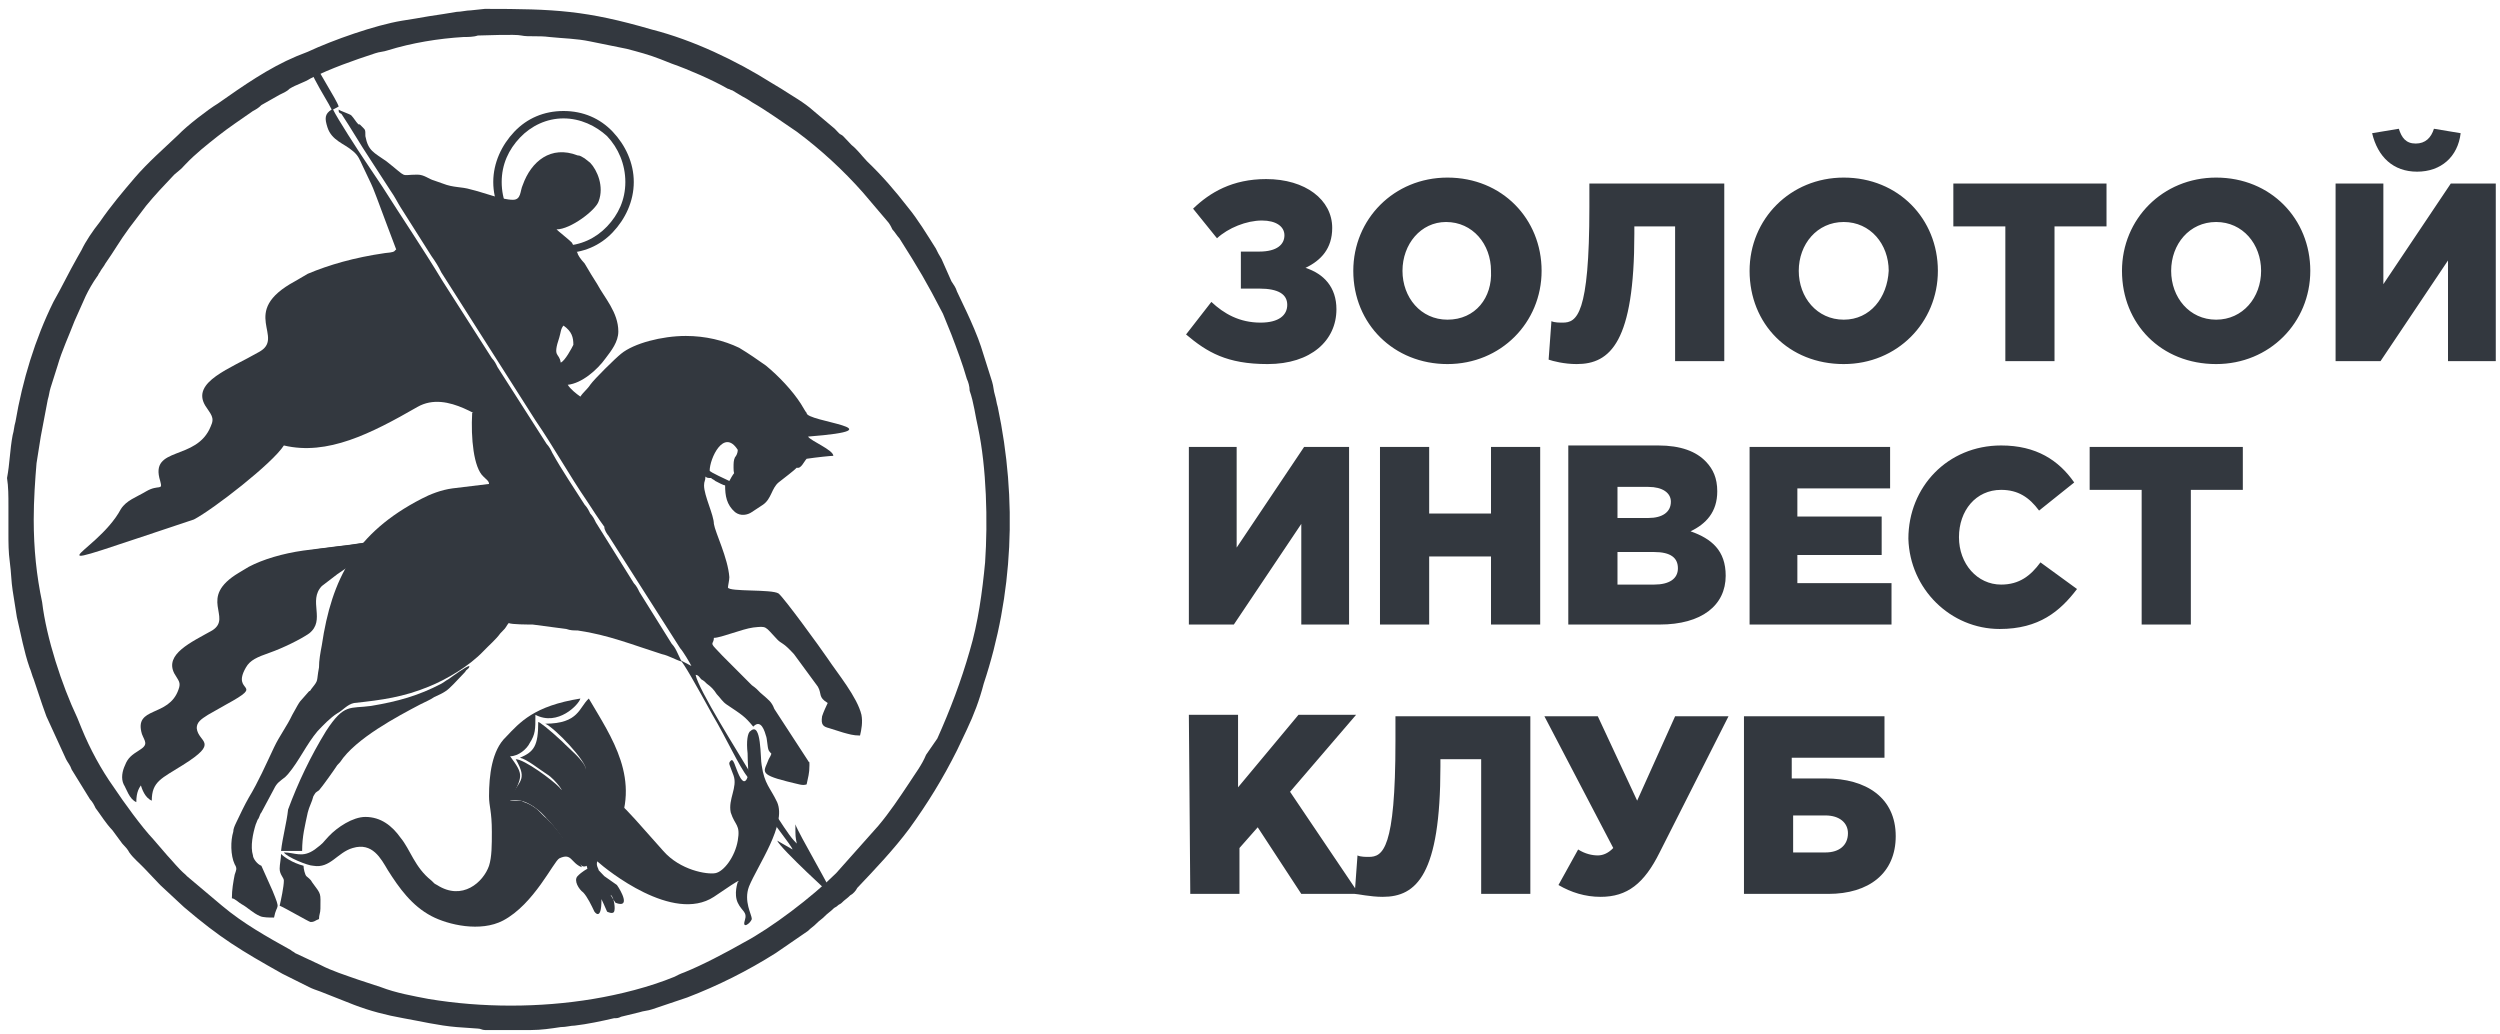 <svg width="145" height="60" viewBox="0 0 145 60" fill="none" xmlns="http://www.w3.org/2000/svg">
<g clip-path="url(#clip0_1953_18695)">
<path fill-rule="evenodd" clip-rule="evenodd" d="M23.474 14.335C22.496 14.506 23.311 14.592 22.333 14.678C20.54 14.936 19.073 15.365 17.85 15.88L17.116 16.309C13.775 18.111 16.627 19.571 14.997 20.429C13.367 21.373 11.085 22.146 11.9 23.519C12.226 24.034 12.47 24.206 12.226 24.721C11.411 26.781 8.64 25.837 9.292 27.897C9.455 28.498 9.21 28.069 8.477 28.498C7.906 28.841 7.336 29.013 7.01 29.528C5.542 32.275 0.652 33.648 11.248 30.129C12.389 29.528 15.812 26.867 16.464 25.837C18.991 26.438 21.518 25.15 24.207 23.605C26.001 22.575 28.12 24.549 28.609 24.463C28.935 24.206 27.06 20.773 27.468 20.601C27.468 20.601 23.718 14.335 23.474 14.335Z" fill="#33383F"/>
<path fill-rule="evenodd" clip-rule="evenodd" d="M0.489 29.356V30.901C0.489 31.502 0.489 32.017 0.571 32.618C0.652 33.219 0.652 33.734 0.734 34.249L0.978 35.794C1.223 36.824 1.386 37.768 1.712 38.712C1.793 38.884 1.875 39.227 1.956 39.399L2.445 40.858C2.527 41.116 2.608 41.288 2.69 41.545L3.831 44.034C3.912 44.206 4.075 44.378 4.157 44.635L5.216 46.352C5.379 46.524 5.461 46.695 5.542 46.867C5.868 47.296 6.113 47.725 6.521 48.154L7.091 48.927C7.254 49.099 7.417 49.27 7.499 49.442C7.743 49.785 8.069 50.043 8.395 50.386C8.64 50.644 9.047 51.073 9.292 51.331L10.677 52.618C12.796 54.421 13.938 55.107 16.383 56.481L17.931 57.253C18.094 57.339 18.339 57.425 18.584 57.511L20.54 58.283C21.436 58.627 22.414 58.884 23.392 59.056C24.37 59.227 25.43 59.485 26.49 59.571L27.712 59.657C27.875 59.657 27.957 59.742 28.12 59.742H30.809C31.38 59.742 31.951 59.657 32.521 59.571C32.847 59.571 33.092 59.485 33.336 59.485C34.07 59.399 34.885 59.227 35.618 59.056C35.781 59.056 35.863 59.056 36.026 58.97L37.085 58.712C37.33 58.627 37.575 58.627 37.819 58.541L39.857 57.854C41.65 57.167 43.361 56.309 44.992 55.279L46.866 53.991C47.029 53.82 47.192 53.734 47.355 53.562C47.518 53.391 47.681 53.305 47.844 53.133C48.007 52.961 48.17 52.876 48.333 52.704C48.415 52.618 48.496 52.618 48.578 52.532C48.659 52.446 48.741 52.446 48.822 52.361C48.985 52.189 49.148 52.103 49.311 51.931C49.474 51.846 49.637 51.674 49.719 51.502C50.779 50.386 51.838 49.27 52.735 48.069C53.794 46.609 54.691 45.15 55.506 43.519L56.076 42.318C56.484 41.459 56.81 40.601 57.054 39.657C58.766 34.506 59.011 29.013 57.87 23.605C57.788 23.348 57.788 23.176 57.707 22.918C57.625 22.661 57.625 22.403 57.544 22.146L56.892 20.086C56.728 19.571 56.321 18.627 56.076 18.112L55.506 16.91C55.424 16.652 55.343 16.567 55.18 16.309L54.609 15.021C54.446 14.764 54.365 14.592 54.283 14.421C53.794 13.648 53.224 12.704 52.653 12.017C51.92 11.073 51.186 10.215 50.289 9.356C49.964 9.013 49.719 8.67 49.393 8.412L48.904 7.897C48.822 7.811 48.741 7.811 48.659 7.725C48.578 7.639 48.496 7.554 48.415 7.468L47.192 6.438C46.622 5.923 45.97 5.579 45.318 5.15L44.747 4.807C42.709 3.519 40.183 2.318 37.819 1.717C33.988 0.601 32.195 0.515 28.12 0.515L27.305 0.601C27.06 0.601 26.734 0.687 26.49 0.687C26.001 0.773 25.43 0.858 24.86 0.944C24.37 1.03 23.881 1.116 23.311 1.202C21.762 1.459 19.317 2.318 17.85 3.004C17.605 3.09 17.442 3.176 17.198 3.262C15.568 3.948 14.101 4.979 12.633 6.009C12.063 6.352 10.84 7.296 10.351 7.811C9.536 8.584 8.558 9.442 7.825 10.3C7.091 11.159 6.439 11.931 5.787 12.876C5.379 13.391 4.972 13.991 4.727 14.506L4.483 14.936C3.994 15.794 3.586 16.652 3.097 17.511C2.038 19.657 1.304 22.06 0.897 24.463C0.815 24.721 0.815 24.979 0.734 25.236C0.571 26.094 0.571 26.867 0.408 27.725C0.489 28.24 0.489 28.755 0.489 29.356ZM1.956 30.129C1.956 29.013 2.038 27.811 2.119 26.867C2.201 26.352 2.282 25.837 2.364 25.322L2.771 23.176C2.853 22.918 2.853 22.747 2.934 22.489L3.342 21.202C3.586 20.343 3.994 19.485 4.32 18.627L4.972 17.167C5.135 16.824 5.379 16.395 5.624 16.052C5.705 15.966 5.705 15.88 5.787 15.794C5.868 15.622 6.031 15.451 6.113 15.279C6.602 14.592 6.928 13.991 7.499 13.219L8.477 11.931C8.966 11.331 9.536 10.73 10.107 10.129L10.514 9.785L10.759 9.528C11.329 8.927 11.981 8.412 12.633 7.897C13.286 7.382 13.938 6.953 14.671 6.438C14.834 6.352 14.997 6.266 15.16 6.094L16.22 5.494C16.383 5.408 16.627 5.322 16.79 5.15C17.198 4.893 17.605 4.807 18.013 4.549C19.235 3.948 20.458 3.519 21.762 3.09C22.007 3.004 22.251 3.004 22.496 2.918C23.881 2.489 25.43 2.232 26.897 2.146C27.142 2.146 27.468 2.146 27.712 2.06C27.957 2.06 29.913 1.974 30.239 2.06C30.646 2.146 31.217 2.06 31.869 2.146C32.684 2.232 33.418 2.232 34.233 2.403L36.352 2.833C37.004 3.004 37.656 3.176 38.308 3.433C38.553 3.519 38.716 3.605 38.96 3.691C39.938 4.034 41.324 4.635 42.22 5.15C42.302 5.15 42.383 5.236 42.465 5.236C42.628 5.322 42.872 5.494 43.035 5.579C43.198 5.665 43.361 5.751 43.606 5.923C44.502 6.438 45.318 7.039 46.214 7.639C47.6 8.67 48.904 9.871 50.045 11.159L51.431 12.79C51.594 12.961 51.675 13.133 51.757 13.305C51.92 13.476 52.001 13.648 52.164 13.82C53.305 15.622 53.713 16.309 54.691 18.197L55.18 19.399C55.506 20.258 55.832 21.116 56.076 21.974C56.158 22.146 56.239 22.403 56.239 22.661C56.484 23.348 56.566 24.12 56.728 24.807C57.218 27.125 57.299 30.215 57.136 32.618C56.973 34.335 56.728 36.137 56.239 37.768C55.75 39.485 55.098 41.202 54.365 42.833L53.713 43.777C53.468 44.378 53.061 44.893 52.735 45.408C52.164 46.266 51.594 47.124 50.941 47.897L48.496 50.644C47.111 52.017 44.747 53.82 43.117 54.678C42.057 55.279 40.753 55.966 39.694 56.395C39.449 56.481 39.286 56.566 39.123 56.652C37.656 57.253 35.944 57.682 34.396 57.94C31.299 58.455 27.957 58.455 24.86 57.94C23.963 57.768 22.985 57.597 22.088 57.253L20.784 56.824C20.051 56.566 19.235 56.309 18.584 55.966L17.116 55.279C17.035 55.193 16.953 55.193 16.872 55.107C15.486 54.335 14.101 53.562 12.878 52.532L10.84 50.815C10.84 50.815 10.84 50.815 10.759 50.73C10.351 50.386 10.025 49.957 9.699 49.614L8.884 48.669C8.232 47.983 7.173 46.524 6.602 45.665C5.868 44.635 5.216 43.434 4.727 42.232C4.646 42.06 4.564 41.803 4.483 41.631C3.586 39.742 2.69 36.996 2.445 34.936C2.119 33.391 1.956 31.846 1.956 30.129Z" fill="#33383F"/>
<path fill-rule="evenodd" clip-rule="evenodd" d="M26.653 20C27.06 20.086 26.327 20.687 26.49 20.773C26.897 20.944 27.06 21.545 26.979 22.06C27.142 22.318 27.468 22.404 27.468 22.833C27.468 23.348 27.794 23.777 27.386 23.948C27.305 25.408 27.468 27.125 28.038 27.64C28.201 27.811 28.364 27.897 28.364 28.069L26.245 28.326C25.593 28.412 24.941 28.669 24.452 28.927C20.621 30.901 19.235 33.562 18.665 37.425C18.584 37.854 18.502 38.283 18.502 38.712C18.339 39.571 18.502 39.399 18.094 39.914C18.013 40 18.013 40.086 17.931 40.086C17.279 40.858 17.524 40.429 16.953 41.459C16.627 42.146 16.22 42.661 15.894 43.348C15.405 44.378 14.997 45.322 14.427 46.266C14.182 46.695 13.938 47.21 13.693 47.725C13.612 47.897 13.53 48.069 13.53 48.24C13.367 48.755 13.367 49.614 13.612 50.129C13.775 50.386 13.693 50.472 13.612 50.73C13.53 51.159 13.449 51.588 13.449 52.103C13.612 52.103 13.856 52.361 14.019 52.446C14.345 52.618 14.671 52.961 15.079 53.133C15.242 53.219 15.649 53.219 15.894 53.219C16.057 52.361 16.301 52.876 15.812 51.674L15.16 50.215C14.916 50.129 14.671 49.785 14.671 49.614C14.508 49.099 14.671 48.326 14.834 47.811C14.916 47.639 14.916 47.554 14.997 47.468C15.079 47.296 15.079 47.21 15.16 47.124L15.894 45.751C16.057 45.408 16.22 45.322 16.546 45.064C16.627 44.979 16.627 44.979 16.709 44.893C17.361 44.12 17.768 43.176 18.421 42.404C18.747 42.06 19.154 41.631 19.562 41.373C19.888 41.202 20.132 40.858 20.54 40.773C22.17 40.601 23.392 40.429 24.86 39.828C25.919 39.399 27.223 38.627 28.038 37.768C28.364 37.425 28.772 37.082 29.016 36.738C29.098 36.652 29.179 36.566 29.261 36.481C29.342 36.395 29.424 36.223 29.505 36.137C29.668 36.223 30.646 36.223 30.891 36.223L32.847 36.481C33.092 36.566 33.255 36.566 33.499 36.566C35.292 36.824 36.759 37.425 38.389 37.94C38.797 38.026 39.205 38.283 39.531 38.369C39.449 38.197 39.368 38.026 39.286 37.854C39.205 37.682 39.123 37.511 38.96 37.339L37.085 34.335C37.004 34.163 36.922 33.991 36.759 33.82L34.559 30.3C34.477 30.129 34.396 29.957 34.233 29.785C34.151 29.614 34.07 29.442 33.907 29.27C33.255 28.24 32.603 27.296 32.032 26.266C31.951 26.094 31.869 25.923 31.706 25.751L28.853 21.288C28.772 21.116 28.69 20.944 28.527 20.773L25.674 16.309C24.533 14.421 23.311 12.618 22.17 10.816L21.192 9.356C20.784 8.755 19.562 6.867 19.317 6.352C19.48 6.266 19.48 6.266 19.643 6.18C19.562 5.837 18.176 3.691 18.094 3.348C17.361 3.433 18.91 5.665 19.235 6.352C18.828 6.609 18.828 6.867 18.991 7.382C19.235 8.155 19.969 8.326 20.458 8.755C20.784 9.013 20.866 9.27 21.029 9.614C21.11 9.785 21.192 9.957 21.273 10.129C21.355 10.3 21.436 10.472 21.518 10.644C21.681 10.901 23.229 15.279 23.392 15.451L24.615 17.597C24.86 17.854 25.43 18.197 25.756 18.541L26.653 20Z" fill="#33383F"/>
<path fill-rule="evenodd" clip-rule="evenodd" d="M23.066 33.047C22.985 33.133 22.903 33.219 22.903 33.391L23.148 33.305L23.066 33.047ZM22.17 31.33C21.355 31.416 20.54 31.588 19.643 31.674C18.91 31.76 18.339 31.846 17.605 31.931C16.383 32.103 15.242 32.446 14.427 32.876L13.856 33.219C11.411 34.678 13.53 35.794 12.307 36.566C11.085 37.253 9.536 37.94 10.107 39.056C10.351 39.485 10.514 39.571 10.351 40C9.781 41.631 7.743 40.944 8.232 42.575C8.395 43.004 8.64 43.176 8.069 43.519C7.662 43.777 7.417 43.949 7.254 44.378C7.091 44.721 7.01 45.15 7.173 45.493C7.336 45.751 7.499 46.352 7.906 46.524C7.906 45.408 8.477 45.236 9.699 44.464C11.9 43.09 10.596 43.176 10.514 42.318C10.514 41.974 10.759 41.803 11.166 41.545L12.226 40.944C14.59 39.657 12.47 40.343 13.367 38.798C13.612 38.369 14.019 38.197 14.753 37.94C15.486 37.682 16.546 37.167 17.035 36.824C18.013 36.051 16.953 34.936 17.768 34.077L18.665 33.391C19.48 32.79 20.866 32.361 22.414 32.189C22.659 32.189 22.903 32.103 23.066 32.103V31.931H22.251L22.17 31.33Z" fill="#33383F"/>
<path fill-rule="evenodd" clip-rule="evenodd" d="M21.029 31.502L20.458 31.588C19.725 31.674 19.154 31.76 18.421 31.846C17.198 32.017 16.057 32.361 15.16 32.79L14.671 33.047C12.226 34.507 14.345 35.622 13.123 36.395C11.9 37.082 10.351 37.768 10.922 38.884C11.166 39.313 11.329 39.399 11.166 39.828C10.596 41.459 8.558 40.773 9.047 42.404C9.21 42.833 9.455 43.004 8.884 43.348C8.477 43.605 8.232 43.777 8.069 44.206C8.069 44.635 7.988 45.15 8.151 45.494C8.232 45.751 8.395 46.266 8.803 46.438C8.803 45.322 9.373 45.15 10.596 44.378C12.796 43.004 11.492 43.09 11.411 42.232C11.411 41.889 11.655 41.717 12.063 41.459L13.123 40.858C15.486 39.571 13.367 40.258 14.264 38.712C14.508 38.283 14.916 38.112 15.649 37.854C16.383 37.597 17.442 37.082 17.931 36.738C18.91 35.966 17.85 34.85 18.665 33.992L19.562 33.305C19.806 33.133 20.051 32.961 20.377 32.79C20.214 32.189 20.54 31.674 21.029 31.502Z" fill="#33383F"/>
<path fill-rule="evenodd" clip-rule="evenodd" d="M32.521 21.03C32.44 20.429 32.032 20.773 32.44 19.571C32.521 19.313 32.521 19.056 32.684 18.884C33.173 19.227 33.255 19.571 33.255 20C33.173 20.172 32.766 20.944 32.521 21.03ZM46.785 26.609C47.355 26.524 48.17 26.438 48.333 26.438C48.333 26.094 47.029 25.579 46.866 25.322C52.327 24.893 46.703 24.463 46.785 23.948C46.703 23.863 46.622 23.691 46.459 23.433C45.97 22.661 45.155 21.803 44.421 21.202C43.932 20.858 43.443 20.515 42.872 20.172C41.976 19.742 40.916 19.485 39.775 19.485C38.389 19.485 36.759 19.914 36.026 20.515C35.7 20.773 34.477 21.974 34.233 22.318C34.07 22.575 33.825 22.747 33.662 23.004C33.418 22.833 33.092 22.575 32.929 22.318C33.744 22.232 34.64 21.459 35.129 20.773C35.455 20.343 35.863 19.828 35.863 19.227C35.863 18.112 35.048 17.253 34.64 16.481C34.477 16.223 34.151 15.708 33.907 15.279C33.662 15.021 33.499 14.764 33.499 14.678C33.418 14.592 33.173 14.077 33.173 14.077C33.01 13.906 32.358 13.391 32.277 13.305C33.092 13.305 34.559 12.189 34.722 11.674C35.048 10.815 34.64 9.871 34.233 9.442L33.907 9.185C33.744 9.099 33.662 9.013 33.499 9.013C31.951 8.412 30.809 9.356 30.32 10.73C30.157 11.073 30.239 11.588 29.75 11.588C29.098 11.588 28.038 11.159 27.305 10.987C26.734 10.815 26.327 10.901 25.674 10.644C25.43 10.558 25.43 10.558 25.186 10.472C24.86 10.386 24.615 10.129 24.207 10.129C23.148 10.129 23.718 10.386 22.414 9.356C21.681 8.841 21.355 8.755 21.192 7.897C21.192 7.468 21.192 7.554 20.947 7.296C20.866 7.21 20.866 7.21 20.784 7.21C20.621 7.039 20.54 6.867 20.377 6.695C20.295 6.609 19.725 6.438 19.643 6.352C19.643 6.524 19.643 6.524 19.806 6.609C20.377 7.468 20.866 8.326 21.436 9.185L22.659 11.073C22.903 11.416 23.066 11.76 23.229 12.017L25.023 14.85C25.267 15.193 25.43 15.451 25.593 15.794L31.054 24.378C32.114 25.923 33.01 27.554 34.07 29.099C35.129 30.73 37.493 34.506 39.857 32.79C40.183 32.618 40.59 31.76 40.835 31.502C40.916 31.416 41.405 30.472 41.405 30.386C41.405 29.871 40.835 28.755 40.835 28.154C40.835 27.897 40.916 27.897 40.916 27.64C40.998 27.725 41.079 27.725 41.242 27.725C41.324 27.811 41.405 27.811 41.487 27.897C41.65 27.983 41.976 28.154 42.057 28.154C42.057 28.755 42.139 29.27 42.628 29.7C42.954 29.957 43.361 29.871 43.606 29.7L44.258 29.27C44.747 28.927 44.747 28.326 45.155 27.983C45.481 27.725 46.051 27.296 46.214 27.125C46.459 27.21 46.622 26.781 46.785 26.609ZM42.546 27.125C42.546 27.725 42.709 27.125 42.302 27.897C42.139 27.811 41.161 27.382 41.161 27.296C41.161 26.609 41.976 24.807 42.791 26.094C42.791 26.266 42.709 26.438 42.628 26.524C42.546 26.695 42.546 26.867 42.546 27.125Z" fill="#33383F"/>
<path fill-rule="evenodd" clip-rule="evenodd" d="M40.346 39.142C40.509 39.142 40.59 39.313 40.672 39.399C40.835 39.485 40.916 39.571 40.998 39.657C41.242 39.828 41.405 40 41.568 40.258C41.813 40.515 41.894 40.687 42.139 40.858C43.035 41.459 43.198 41.545 43.688 42.146C44.014 41.803 44.258 42.06 44.421 42.661C44.502 42.833 44.502 43.348 44.584 43.519C44.829 43.949 45.236 43.777 45.562 44.12C46.296 44.378 46.948 44.292 46.866 44.12L44.91 41.116C44.747 40.687 44.584 40.601 44.095 40.172C43.932 40 43.85 39.914 43.606 39.742L41.894 38.026C41.731 37.854 41.65 37.768 41.487 37.596C41.161 37.253 41.405 37.339 41.405 36.996C41.813 36.996 43.035 36.481 43.688 36.395C44.502 36.309 44.34 36.309 45.073 37.081C45.318 37.339 45.399 37.253 45.888 37.768C45.97 37.854 45.97 37.854 46.051 37.94L47.437 39.828C47.681 40.258 47.437 40.429 48.007 40.773C47.926 40.944 47.763 41.288 47.681 41.545C47.6 42.06 47.763 42.146 48.089 42.232L48.904 42.489C49.23 42.575 49.474 42.661 49.882 42.661C49.964 42.318 50.045 41.888 49.964 41.459C49.719 40.429 48.578 39.056 48.007 38.197C47.6 37.596 45.481 34.678 45.155 34.421C44.747 34.163 42.302 34.335 42.22 34.077C42.22 33.991 42.302 33.648 42.302 33.476C42.22 32.361 41.487 30.901 41.405 30.386C41.242 30.386 41.324 30.386 41.242 30.472C41.161 30.558 41.161 30.558 41.079 30.644C40.672 31.245 40.101 31.931 39.368 32.103C38.308 32.446 37.33 32.275 36.433 31.674C36.27 31.588 36.189 31.502 36.107 31.416C35.537 31.073 35.292 30.73 35.048 30.558C35.048 30.73 35.211 30.987 35.292 31.073C36.596 33.133 38.145 35.536 39.449 37.596C39.612 37.768 40.02 38.455 40.101 38.627L39.449 38.283C39.612 38.369 40.427 39.828 41.324 41.459C42.139 42.833 42.872 44.464 43.361 45.064C43.525 45.236 43.443 44.978 43.525 44.978C43.769 45.064 43.606 44.978 43.606 44.978C42.791 43.605 40.509 40 40.346 39.142Z" fill="#33383F"/>
<path fill-rule="evenodd" clip-rule="evenodd" d="M16.301 49.356C16.546 49.356 16.627 49.356 16.953 49.356H17.524C17.524 48.498 17.687 47.897 17.85 47.124C17.931 46.781 18.094 46.524 18.176 46.18C18.339 45.923 18.257 46.009 18.502 45.837C18.665 45.665 19.398 44.635 19.562 44.378C19.643 44.292 19.643 44.292 19.725 44.206C20.621 42.833 23.066 41.545 24.37 40.858C24.697 40.687 24.941 40.601 25.186 40.429C25.756 40.172 25.919 40.086 26.327 39.657L26.979 38.97C27.06 38.798 27.223 38.798 27.223 38.627C27.06 38.627 26.245 39.227 26.001 39.399C25.837 39.485 25.756 39.571 25.593 39.657C24.289 40.343 23.066 40.687 21.518 40.944C20.295 41.116 19.969 40.773 18.91 42.403C18.013 43.863 17.279 45.408 16.709 46.953C16.627 47.725 16.383 48.584 16.301 49.356Z" fill="#33383F"/>
<path d="M35.211 7.897C34.559 7.296 33.662 6.867 32.684 6.867C31.706 6.867 30.809 7.296 30.157 7.983C29.505 8.669 29.098 9.528 29.098 10.558C29.098 11.588 29.505 12.532 30.157 13.133C30.809 13.82 31.706 14.249 32.684 14.249C33.662 14.249 34.559 13.82 35.211 13.133C35.863 12.446 36.27 11.588 36.27 10.558C36.27 9.528 35.863 8.584 35.211 7.897ZM32.684 6.438C33.825 6.438 34.803 6.867 35.537 7.639C36.27 8.412 36.759 9.442 36.759 10.558C36.759 11.674 36.27 12.704 35.537 13.476C34.803 14.249 33.825 14.678 32.684 14.678C31.543 14.678 30.565 14.249 29.831 13.476C29.098 12.704 28.609 11.674 28.609 10.558C28.609 9.442 29.098 8.412 29.831 7.639C30.565 6.867 31.543 6.438 32.684 6.438Z" fill="#33383F"/>
<path fill-rule="evenodd" clip-rule="evenodd" d="M29.587 43.863C30.076 43.863 30.565 43.434 30.728 43.09C31.054 42.575 31.054 42.318 31.054 41.459C32.358 42.146 33.581 40.858 33.662 40.515C30.973 40.944 30.157 41.888 29.342 42.747C28.527 43.519 28.364 44.978 28.364 46.18C28.364 46.781 28.527 47.039 28.527 48.24C28.527 49.013 28.527 49.7 28.364 50.215C28.038 51.159 26.816 52.275 25.349 51.331C25.186 51.245 25.186 51.245 25.023 51.073C24.044 50.3 23.8 49.27 23.229 48.584C22.74 47.897 22.088 47.382 21.192 47.382C20.458 47.382 19.562 47.983 19.073 48.498C18.665 48.927 18.828 48.841 18.258 49.27C17.524 49.785 17.116 49.442 16.464 49.442C16.627 49.7 17.85 50.215 18.176 50.215C19.154 50.386 19.562 49.442 20.458 49.184C21.599 48.841 22.088 49.785 22.496 50.472C23.148 51.502 23.881 52.532 25.023 53.133C26.001 53.648 27.875 54.077 29.179 53.391C30.973 52.446 32.114 49.957 32.44 49.785C33.173 49.442 33.092 50.043 33.744 50.3C33.662 49.871 32.358 48.154 32.032 47.811L31.706 47.468C31.462 47.296 31.299 47.039 31.054 46.867C30.809 46.695 30.646 46.609 30.402 46.524C30.239 46.438 30.239 46.438 29.994 46.438C29.913 46.438 29.75 46.438 29.587 46.438C30.32 44.978 30.402 44.978 29.587 43.863Z" fill="#33383F"/>
<path fill-rule="evenodd" clip-rule="evenodd" d="M16.464 51.073C16.464 51.416 16.301 52.189 16.22 52.532C16.464 52.618 17.931 53.476 18.013 53.476C18.257 53.476 18.257 53.391 18.502 53.305C18.502 53.047 18.584 52.961 18.584 52.704C18.584 51.76 18.665 51.931 18.094 51.159C18.013 50.987 17.85 50.901 17.768 50.816C17.687 50.73 17.605 50.386 17.605 50.215C16.953 50.043 16.464 49.7 16.301 49.528C16.301 49.785 16.22 50.129 16.22 50.386C16.22 50.73 16.464 50.901 16.464 51.073Z" fill="#33383F"/>
<path fill-rule="evenodd" clip-rule="evenodd" d="M46.377 44.206C45.807 44.034 45.481 43.949 45.073 43.519C44.747 43.176 45.073 43.348 44.829 43.262C44.829 43.519 44.747 43.777 44.584 44.034C44.34 44.721 43.932 44.893 45.644 45.322C46.377 45.494 46.54 45.579 46.785 45.494C46.866 45.064 46.948 44.893 46.948 44.378C46.948 44.12 46.948 44.206 46.785 44.12C46.296 44.12 46.622 44.206 46.377 44.206Z" fill="#33383F"/>
<path fill-rule="evenodd" clip-rule="evenodd" d="M32.44 45.665C32.032 45.236 30.402 44.034 29.913 44.034C30.646 45.322 30.076 45.236 29.505 46.438C29.75 46.438 30.32 46.18 31.38 47.124C32.847 48.584 33.173 49.7 33.744 50.215C34.07 50.472 34.966 49.528 35.7 48.326C37.248 45.236 35.455 42.747 34.151 40.515C33.581 41.03 33.581 41.974 31.625 41.974C32.195 42.232 33.988 44.12 33.988 44.635C33.907 44.12 33.01 43.434 32.603 43.004C31.869 42.318 31.217 41.803 31.217 41.888C31.217 43.262 30.973 43.605 30.157 43.949C30.565 44.034 31.299 44.635 31.706 44.893C32.277 45.236 32.847 46.18 32.44 45.665Z" fill="#33383F"/>
<path fill-rule="evenodd" clip-rule="evenodd" d="M34.07 50.386C34.07 50.386 33.744 50.558 33.499 50.815C33.255 51.073 33.581 51.588 33.825 51.76C34.07 52.017 34.314 52.532 34.477 52.876C34.477 52.876 34.885 53.476 34.885 52.189C34.803 51.931 35.211 52.876 35.211 52.876C35.211 52.876 35.537 53.047 35.618 52.876C35.7 52.704 35.618 52.103 35.455 51.931C35.292 51.76 35.7 52.361 35.7 52.361C36.596 52.704 36.026 51.674 35.781 51.33L35.048 50.815C35.048 50.815 34.803 50.558 34.722 50.472C34.722 50.386 34.559 50.215 34.64 49.957C35.211 50.472 39.042 53.562 41.405 52.017C43.28 50.73 42.791 51.159 42.791 51.159C42.791 51.159 42.546 51.846 42.791 52.361C43.035 52.876 43.361 52.876 43.198 53.391C43.035 53.906 43.524 53.562 43.606 53.305C43.606 53.047 43.117 52.275 43.443 51.416C43.932 50.215 45.644 47.811 45.073 46.524C44.666 45.665 44.34 45.493 44.176 44.378C44.095 44.034 44.176 41.803 43.525 42.403C43.361 42.489 43.28 43.004 43.361 43.691C43.361 44.378 43.443 44.807 43.361 45.064C43.28 45.322 43.117 45.493 42.872 44.978C42.628 44.464 42.546 43.949 42.383 44.12C42.22 44.292 42.302 44.292 42.546 44.978C42.791 45.665 42.22 46.352 42.383 47.124C42.628 47.897 42.954 47.811 42.791 48.755C42.628 49.7 41.976 50.558 41.487 50.644C40.998 50.73 39.449 50.472 38.471 49.356C35.781 46.352 35.537 45.837 35.292 47.21C35.129 47.468 35.048 47.639 34.803 47.897L34.477 48.154C34.314 48.412 33.988 48.669 33.744 48.927C33.825 49.356 33.907 49.785 34.07 50.386Z" fill="#33383F"/>
<path fill-rule="evenodd" clip-rule="evenodd" d="M46.214 48.927C46.214 48.927 46.133 48.841 46.051 48.755C45.725 48.412 45.155 47.468 45.073 47.382C44.992 47.468 44.747 47.382 44.666 47.382C44.747 47.639 45.888 49.013 45.97 49.27L45.073 48.755C45.318 49.27 48.333 52.017 48.333 52.017C48.333 51.76 46.296 48.326 46.133 47.811C46.133 48.584 46.133 48.498 46.214 48.927Z" fill="#33383F"/>
<path d="M140.191 9.957C141.577 9.957 142.555 9.099 142.718 7.725L141.169 7.468C141.006 7.983 140.68 8.326 140.11 8.326C139.539 8.326 139.295 7.983 139.132 7.468L137.583 7.725C137.909 9.099 138.806 9.957 140.191 9.957ZM135.464 20.944H138.072L141.984 15.107V20.944H144.755V10.644H142.147L138.235 16.481V10.644H135.464V20.944ZM128.536 18.541C126.987 18.541 125.927 17.253 125.927 15.708C125.927 14.163 126.987 12.876 128.536 12.876C130.084 12.876 131.144 14.163 131.144 15.708C131.144 17.253 130.084 18.541 128.536 18.541ZM128.536 21.116C131.633 21.116 133.997 18.712 133.997 15.708C133.997 12.704 131.714 10.3 128.536 10.3C125.438 10.3 123.075 12.704 123.075 15.708C123.075 18.798 125.357 21.116 128.536 21.116ZM116.31 20.944H119.162V13.133H122.178V10.644H113.294V13.133H116.31V20.944ZM106.936 18.541C105.388 18.541 104.328 17.253 104.328 15.708C104.328 14.163 105.388 12.876 106.936 12.876C108.485 12.876 109.545 14.163 109.545 15.708C109.463 17.253 108.485 18.541 106.936 18.541ZM106.936 21.116C110.034 21.116 112.397 18.712 112.397 15.708C112.397 12.704 110.115 10.3 106.936 10.3C103.839 10.3 101.476 12.704 101.476 15.708C101.476 18.798 103.758 21.116 106.936 21.116ZM91.45 21.116C93.406 21.116 94.792 19.828 94.792 13.562V13.133H97.156V20.944H100.008V10.644H92.184V12.017C92.184 18.283 91.45 18.712 90.635 18.712C90.472 18.712 90.146 18.712 89.983 18.627L89.82 20.858C90.065 20.944 90.717 21.116 91.45 21.116ZM83.952 18.541C82.403 18.541 81.344 17.253 81.344 15.708C81.344 14.163 82.403 12.876 83.87 12.876C85.419 12.876 86.478 14.163 86.478 15.708C86.56 17.253 85.582 18.541 83.952 18.541ZM83.952 21.116C87.049 21.116 89.413 18.712 89.413 15.708C89.413 12.704 87.13 10.3 83.952 10.3C80.854 10.3 78.491 12.704 78.491 15.708C78.491 18.798 80.854 21.116 83.952 21.116ZM73.519 21.116C76.046 21.116 77.513 19.742 77.513 17.94C77.513 16.652 76.779 15.88 75.719 15.536C76.616 15.107 77.268 14.421 77.268 13.219C77.268 11.588 75.719 10.386 73.437 10.386C71.481 10.386 70.177 11.159 69.199 12.103L70.585 13.82C71.237 13.219 72.296 12.79 73.193 12.79C74.008 12.79 74.497 13.133 74.497 13.648C74.497 14.163 74.089 14.592 73.03 14.592H71.97V16.738H73.03C74.171 16.738 74.66 17.081 74.66 17.682C74.66 18.283 74.171 18.712 73.111 18.712C71.889 18.712 70.992 18.197 70.259 17.511L68.791 19.399C70.014 20.429 71.155 21.116 73.519 21.116Z" fill="#33383F"/>
<path d="M104.002 49.442V47.296H105.877C106.692 47.296 107.181 47.725 107.181 48.326C107.181 49.013 106.692 49.442 105.877 49.442H104.002ZM101.15 51.846H106.04C108.404 51.846 109.952 50.644 109.952 48.498C109.952 46.266 108.241 45.15 105.877 45.15H103.921V43.949H109.3V41.545H101.15V51.846ZM92.836 52.017C94.385 52.017 95.363 51.245 96.259 49.442L100.253 41.545H97.156L94.955 46.438L92.673 41.545H89.576L93.569 49.185C93.243 49.528 92.917 49.614 92.673 49.614C92.347 49.614 91.939 49.528 91.532 49.27L90.391 51.331C91.124 51.76 91.939 52.017 92.836 52.017ZM80.202 52.017C82.159 52.017 83.544 50.73 83.544 44.464V44.034H85.908V51.846H88.76V41.545H80.936V43.004C80.936 49.27 80.202 49.7 79.387 49.7C79.224 49.7 78.898 49.7 78.735 49.614L78.572 51.846C78.735 51.846 79.469 52.017 80.202 52.017ZM69.036 51.846H71.889V49.185L72.948 47.983L75.475 51.846H78.817L74.823 45.923L78.654 41.459H75.312L71.807 45.665V41.459H68.954L69.036 51.846ZM124.216 36.223H127.069V28.412H130.084V25.923H121.2V28.412H124.216V36.223V36.223ZM115.984 36.481C118.266 36.481 119.488 35.451 120.467 34.163L118.347 32.618C117.777 33.391 117.125 33.906 116.065 33.906C114.68 33.906 113.62 32.704 113.62 31.159C113.62 29.614 114.598 28.412 116.065 28.412C117.043 28.412 117.695 28.841 118.266 29.614L120.304 27.983C119.407 26.695 118.103 25.837 116.065 25.837C112.968 25.837 110.686 28.24 110.686 31.245C110.767 34.163 113.131 36.481 115.984 36.481ZM101.476 36.223H109.708V33.82H104.247V32.189H109.137V29.957H104.247V28.326H109.626V25.923H101.476V36.223V36.223ZM93.814 30.043V28.24H95.607C96.422 28.24 96.911 28.584 96.911 29.099C96.911 29.7 96.422 30.043 95.607 30.043H93.814ZM93.814 33.906V32.017H95.933C96.911 32.017 97.319 32.361 97.319 32.961C97.319 33.562 96.83 33.906 95.933 33.906H93.814ZM91.043 36.223H96.259C98.704 36.223 100.09 35.107 100.09 33.391C100.09 31.931 99.275 31.245 98.052 30.816C98.949 30.386 99.601 29.7 99.601 28.498C99.601 27.725 99.356 27.21 98.949 26.781C98.378 26.18 97.482 25.837 96.178 25.837H90.961V36.223H91.043ZM80.039 36.223H82.892V32.275H86.478V36.223H89.331V25.923H86.478V29.785H82.892V25.923H80.039V36.223ZM68.954 36.223H71.563L75.475 30.386V36.223H78.246V25.923H75.638L71.726 31.76V25.923H68.954V36.223Z" fill="#33383F"/>
</g>
<defs>
<clipPath id="clip0_1953_18695">
<rect width="145" height="60" fill="white"/>
</clipPath>
</defs>
</svg>
